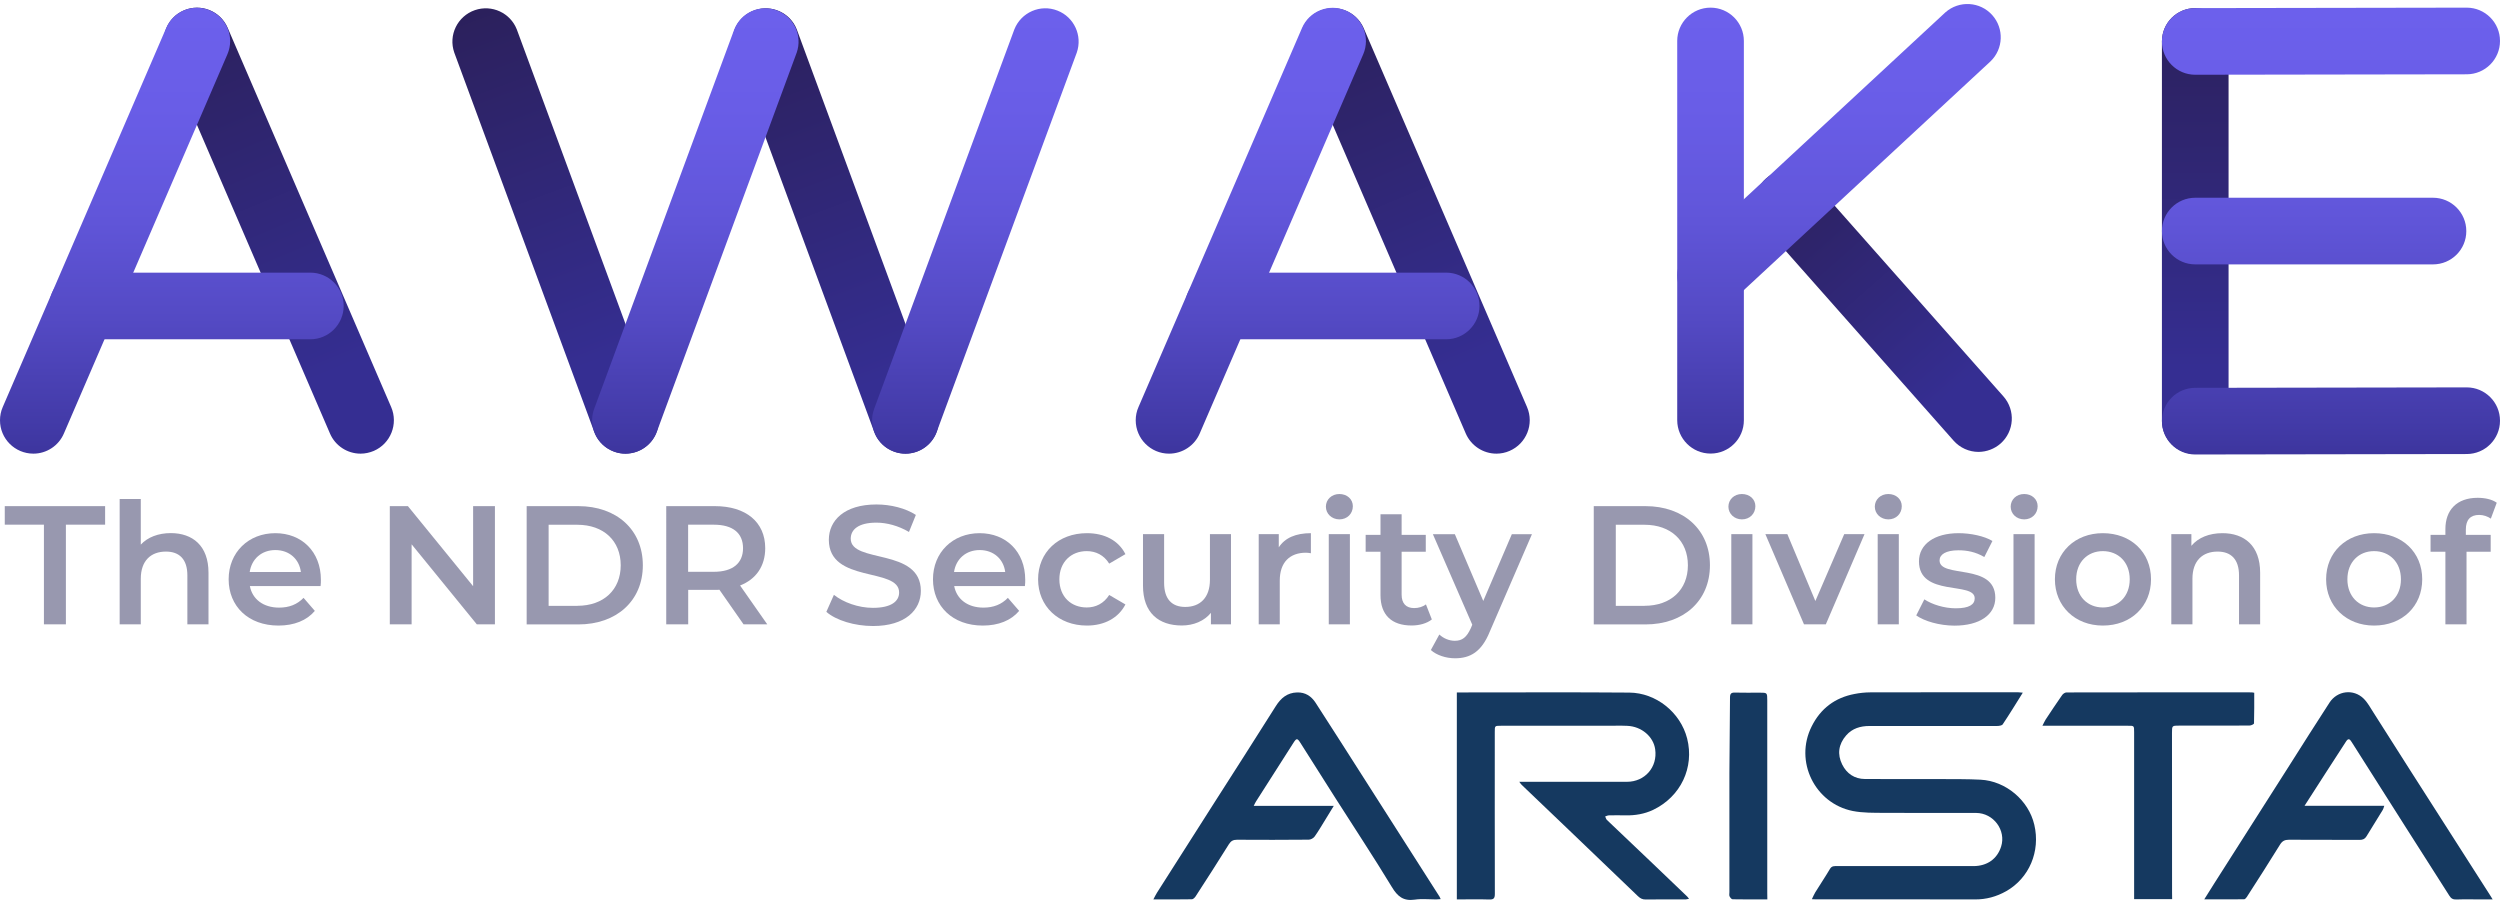 <?xml version="1.0" encoding="utf-8"?>
<!-- Generator: Adobe Illustrator 24.1.3, SVG Export Plug-In . SVG Version: 6.00 Build 0)  -->
<svg version="1.1" id="Layer_1" xmlns="http://www.w3.org/2000/svg" xmlns:xlink="http://www.w3.org/1999/xlink" x="0px" y="0px"
	 viewBox="0 0 3301 1212" style="enable-background:new 0 0 3301 1212;" xml:space="preserve">
<style type="text/css">
	.st0{enable-background:new    ;}
	.st1{fill:#9898AF;}
	.st2{fill:url(#SVGID_1_);}
	.st3{fill:url(#SVGID_2_);}
	.st4{fill:url(#SVGID_3_);}
	.st5{fill:url(#SVGID_4_);}
	.st6{fill:url(#SVGID_5_);}
	.st7{fill:url(#SVGID_6_);}
	.st8{fill:url(#SVGID_7_);}
	.st9{fill:url(#SVGID_8_);}
	.st10{fill:url(#SVGID_9_);}
	.st11{fill:url(#SVGID_10_);}
	.st12{fill:url(#SVGID_11_);}
	.st13{fill:url(#SVGID_12_);}
	.st14{fill:url(#SVGID_13_);}
	.st15{fill:url(#SVGID_14_);}
	.st16{fill:url(#SVGID_15_);}
	.st17{fill:url(#SVGID_16_);}
	.st18{fill:url(#SVGID_17_);}
	.st19{fill:#153960;}
</style>
<g class="st0">
	<path class="st1" d="M58,692.8H6.3v-24.5h132.5v24.5H87v131.6H58V692.8z"/>
	<path class="st1" d="M275.3,756.2v68.2h-27.9v-64.7c0-21.2-10.5-31.4-28.3-31.4c-19.8,0-33.2,12-33.2,35.9v60.2H158V658.9h27.9
		v60.2c9.1-9.8,23.2-15.2,39.7-15.2C254.1,704,275.3,720.3,275.3,756.2z"/>
	<path class="st1" d="M423.3,773.8h-93.4c3.3,17.4,17.8,28.5,38.6,28.5c13.4,0,23.9-4.2,32.3-12.9l14.9,17.2
		c-10.7,12.7-27.4,19.4-48,19.4c-39.9,0-65.8-25.6-65.8-61.1s26.1-60.9,61.6-60.9c34.8,0,60.2,24.3,60.2,61.6
		C423.8,767.8,423.6,771.1,423.3,773.8z M329.7,755.3h67.6c-2.2-17.2-15.4-29-33.7-29C345.5,726.3,332.3,737.9,329.7,755.3z"/>
	<path class="st1" d="M653.5,668.3v156.1h-23.9l-86.1-105.7v105.7h-28.8V668.3h23.9L624.7,774V668.3H653.5z"/>
	<path class="st1" d="M695.4,668.3h68.2c50.6,0,85.2,31.2,85.2,78.1c0,46.8-34.6,78.1-85.2,78.1h-68.2V668.3z M762.3,799.9
		c34.8,0,57.3-21.2,57.3-53.5c0-32.3-22.5-53.5-57.3-53.5h-37.9v107.1H762.3z"/>
	<path class="st1" d="M981.8,824.4l-31.9-45.7c-2,0.2-4,0.2-6,0.2h-35.2v45.5h-29V668.3h64.2c41,0,66.5,21,66.5,55.5
		c0,23.6-12,41-33.2,49.3l35.9,51.3H981.8z M942.5,692.8h-33.9V755h33.9c25.4,0,38.6-11.6,38.6-31.2
		C981.1,704.2,968,692.8,942.5,692.8z"/>
	<path class="st1" d="M1091.1,807.9l10-22.5c12.5,10,32.3,17.2,51.5,17.2c24.3,0,34.6-8.7,34.6-20.3c0-33.7-92.8-11.6-92.8-69.6
		c0-25.2,20.1-46.6,62.9-46.6c18.7,0,38.4,4.9,52,13.8l-9.1,22.5c-14.1-8.3-29.4-12.3-43-12.3c-24.1,0-33.9,9.4-33.9,21.2
		c0,33.2,92.6,11.6,92.6,68.9c0,25-20.3,46.4-63.1,46.4C1128.3,826.6,1104,819.1,1091.1,807.9z"/>
	<path class="st1" d="M1353.3,773.8h-93.4c3.3,17.4,17.8,28.5,38.6,28.5c13.4,0,23.9-4.2,32.3-12.9l14.9,17.2
		c-10.7,12.7-27.4,19.4-48,19.4c-39.9,0-65.8-25.6-65.8-61.1s26.1-60.9,61.6-60.9c34.8,0,60.2,24.3,60.2,61.6
		C1353.8,767.8,1353.6,771.1,1353.3,773.8z M1259.7,755.3h67.6c-2.2-17.2-15.4-29-33.7-29C1275.5,726.3,1262.3,737.9,1259.7,755.3z"
		/>
	<path class="st1" d="M1370.7,764.9c0-35.7,26.8-60.9,64.5-60.9c23.2,0,41.7,9.6,50.8,27.7l-21.4,12.5
		c-7.1-11.4-17.8-16.5-29.7-16.5c-20.5,0-36.1,14.3-36.1,37.2c0,23.2,15.6,37.2,36.1,37.2c11.8,0,22.5-5.1,29.7-16.5l21.4,12.5
		c-9.1,17.8-27.7,27.9-50.8,27.9C1397.5,826,1370.7,800.5,1370.7,764.9z"/>
	<path class="st1" d="M1625.4,705.3v119.1h-26.5v-15.2c-8.9,10.9-23,16.7-38.4,16.7c-30.6,0-51.3-16.7-51.3-52.6v-68h27.9v64.2
		c0,21.6,10.3,31.9,27.9,31.9c19.4,0,32.6-12,32.6-35.9v-60.2H1625.4z"/>
	<path class="st1" d="M1730.9,704v26.5c-2.5-0.4-4.5-0.7-6.5-0.7c-21.2,0-34.6,12.5-34.6,36.8v57.8H1662V705.3h26.5v17.4
		C1696.6,710.2,1711,704,1730.9,704z"/>
	<path class="st1" d="M1750.7,669c0-9.4,7.6-16.7,17.8-16.7c10.3,0,17.8,6.9,17.8,16.1c0,9.8-7.4,17.4-17.8,17.4
		C1758.3,685.7,1750.7,678.3,1750.7,669z M1754.5,705.3h27.9v119.1h-27.9V705.3z"/>
	<path class="st1" d="M1890.6,817.9c-6.7,5.4-16.7,8-26.8,8c-26.1,0-41-13.8-41-40.1v-57.3h-19.6v-22.3h19.6V679h27.9v27.2h31.9
		v22.3h-31.9v56.6c0,11.6,5.8,17.8,16.5,17.8c5.8,0,11.4-1.6,15.6-4.9L1890.6,817.9z"/>
	<path class="st1" d="M2022.8,705.3L1967.1,834c-10.9,27-26.1,35.2-45.9,35.2c-11.8,0-24.3-4-31.9-10.9l11.2-20.5
		c5.4,5.1,12.9,8.3,20.5,8.3c9.8,0,15.6-4.7,21-16.5l2-4.7l-52-119.5h29l37.5,88.1l37.7-88.1H2022.8z"/>
	<path class="st1" d="M2104.4,668.3h68.2c50.6,0,85.2,31.2,85.2,78.1c0,46.8-34.6,78.1-85.2,78.1h-68.2V668.3z M2171.4,799.9
		c34.8,0,57.3-21.2,57.3-53.5c0-32.3-22.5-53.5-57.3-53.5h-37.9v107.1H2171.4z"/>
	<path class="st1" d="M2282.2,669c0-9.4,7.6-16.7,17.8-16.7c10.3,0,17.8,6.9,17.8,16.1c0,9.8-7.4,17.4-17.8,17.4
		C2289.8,685.7,2282.2,678.3,2282.2,669z M2286,705.3h27.9v119.1H2286V705.3z"/>
	<path class="st1" d="M2461.9,705.3l-51.1,119.1h-28.8L2331,705.3h29l37,88.3l38.1-88.3H2461.9z"/>
	<path class="st1" d="M2475.5,669c0-9.4,7.6-16.7,17.8-16.7c10.3,0,17.8,6.9,17.8,16.1c0,9.8-7.4,17.4-17.8,17.4
		C2483.1,685.7,2475.5,678.3,2475.5,669z M2479.3,705.3h27.9v119.1h-27.9V705.3z"/>
	<path class="st1" d="M2530.2,812.6l10.7-21.2c10.5,6.9,26.5,11.8,41.5,11.8c17.6,0,25-4.9,25-13.2c0-22.7-73.6-1.3-73.6-48.8
		c0-22.5,20.3-37.2,52.4-37.2c15.8,0,33.9,3.8,44.6,10.3l-10.7,21.2c-11.4-6.7-22.7-8.9-34.1-8.9c-16.9,0-25,5.6-25,13.4
		c0,24.1,73.6,2.7,73.6,49.3c0,22.3-20.5,36.8-54,36.8C2560.7,826,2540.9,820.2,2530.2,812.6z"/>
	<path class="st1" d="M2654.9,669c0-9.4,7.6-16.7,17.8-16.7c10.3,0,17.8,6.9,17.8,16.1c0,9.8-7.4,17.4-17.8,17.4
		C2662.4,685.7,2654.9,678.3,2654.9,669z M2658.6,705.3h27.9v119.1h-27.9V705.3z"/>
	<path class="st1" d="M2713.3,764.9c0-35.7,26.8-60.9,63.3-60.9c37,0,63.6,25.2,63.6,60.9s-26.5,61.1-63.6,61.1
		C2740,826,2713.3,800.5,2713.3,764.9z M2812.1,764.9c0-22.7-15.2-37.2-35.5-37.2c-20.1,0-35.2,14.5-35.2,37.2s15.2,37.2,35.2,37.2
		C2796.9,802.1,2812.1,787.6,2812.1,764.9z"/>
	<path class="st1" d="M2984.3,756.2v68.2h-27.9v-64.7c0-21.2-10.5-31.4-28.3-31.4c-19.8,0-33.2,12-33.2,35.9v60.2h-27.9V705.3h26.5
		v15.4c9.1-10.9,23.6-16.7,41-16.7C2963.1,704,2984.3,720.3,2984.3,756.2z"/>
	<path class="st1" d="M3071.4,764.9c0-35.7,26.8-60.9,63.3-60.9c37,0,63.6,25.2,63.6,60.9s-26.5,61.1-63.6,61.1
		C3098.2,826,3071.4,800.5,3071.4,764.9z M3170.2,764.9c0-22.7-15.2-37.2-35.5-37.2c-20.1,0-35.2,14.5-35.2,37.2
		s15.2,37.2,35.2,37.2C3155.1,802.1,3170.2,787.6,3170.2,764.9z"/>
	<path class="st1" d="M3255.9,699.1v7.1h32.8v22.3h-31.9v95.9h-27.9v-95.9h-19.6v-22.3h19.6v-7.6c0-25,14.9-41.3,42.6-41.3
		c9.6,0,19,2,25.2,6.5l-7.8,21c-4.2-2.9-9.6-4.9-15.4-4.9C3261.9,679.9,3255.9,686.4,3255.9,699.1z"/>
</g>
<g>
	
		<linearGradient id="SVGID_1_" gradientUnits="userSpaceOnUse" x1="2897.315" y1="1199.772" x2="2899.857" y2="616.783" gradientTransform="matrix(1 0 0 -1 0 1212)">
		<stop  offset="0" style="stop-color:#2B205B"/>
		<stop  offset="5.000000e-02" style="stop-color:#2C215F"/>
		<stop  offset="0.81" style="stop-color:#352E92"/>
	</linearGradient>
	<path class="st2" d="M2898.6,599.4c-24.3,0-44-19.7-44-44V54.7c0-24.3,19.7-44,44-44c24.3,0,44,19.7,44,44c0,0,0,0,0,0.1v500.8
		C2942.6,579.8,2922.9,599.4,2898.6,599.4z"/>
	
		<linearGradient id="SVGID_2_" gradientUnits="userSpaceOnUse" x1="3055.584" y1="1196.271" x2="3055.584" y2="564.728" gradientTransform="matrix(1 0 0 -1 0 1212)">
		<stop  offset="0" style="stop-color:#6C60EC"/>
		<stop  offset="0.2" style="stop-color:#695DE7"/>
		<stop  offset="0.42" style="stop-color:#6156DA"/>
		<stop  offset="0.64" style="stop-color:#544AC4"/>
		<stop  offset="0.88" style="stop-color:#4139A5"/>
		<stop  offset="1" style="stop-color:#352E92"/>
	</linearGradient>
	<path class="st3" d="M3212.5,349.1h-313.9c-24.3,0-44-19.7-44-44c0-24.3,19.7-44,44-44h313.9c24.3,0,44,19.7,44,44
		C3256.6,329.4,3236.9,349.1,3212.5,349.1C3212.6,349.1,3212.5,349.1,3212.5,349.1z"/>
	
		<linearGradient id="SVGID_3_" gradientUnits="userSpaceOnUse" x1="3077.807" y1="1196.271" x2="3077.807" y2="564.728" gradientTransform="matrix(1 0 0 -1 0 1212)">
		<stop  offset="0" style="stop-color:#6C60EC"/>
		<stop  offset="0.2" style="stop-color:#695DE7"/>
		<stop  offset="0.42" style="stop-color:#6156DA"/>
		<stop  offset="0.64" style="stop-color:#544AC4"/>
		<stop  offset="0.88" style="stop-color:#4139A5"/>
		<stop  offset="1" style="stop-color:#352E92"/>
	</linearGradient>
	<path class="st4" d="M2898.6,98.7c-24.3,0-44-19.7-44-44c0-24.3,19.7-44,44-44l358.4-0.6l0,0c24.3,0,44,19.7,44,44
		c0,24.3-19.7,44-44,44l-358.7,0.6H2898.6z"/>
	
		<linearGradient id="SVGID_4_" gradientUnits="userSpaceOnUse" x1="3077.807" y1="1196.271" x2="3077.807" y2="564.728" gradientTransform="matrix(1 0 0 -1 0 1212)">
		<stop  offset="0" style="stop-color:#6C60EC"/>
		<stop  offset="0.2" style="stop-color:#695DE7"/>
		<stop  offset="0.42" style="stop-color:#6156DA"/>
		<stop  offset="0.64" style="stop-color:#544AC4"/>
		<stop  offset="0.88" style="stop-color:#4139A5"/>
		<stop  offset="1" style="stop-color:#352E92"/>
	</linearGradient>
	<path class="st5" d="M2898.6,600.1c-24.3,0-44-19.7-44-44c0-24.3,19.7-44,44-44l358.4-0.6l0,0c24.3,0,44,19.7,44,44
		c0,24.3-19.7,44-44,44l-358.7,0.6H2898.6z"/>
	
		<linearGradient id="SVGID_5_" gradientUnits="userSpaceOnUse" x1="625.242" y1="1199.941" x2="837.09" y2="627.455" gradientTransform="matrix(1 0 0 -1 0 1212)">
		<stop  offset="0" style="stop-color:#2B205B"/>
		<stop  offset="5.000000e-02" style="stop-color:#2C215F"/>
		<stop  offset="0.81" style="stop-color:#352E92"/>
	</linearGradient>
	<path class="st6" d="M825.9,599c-18.4,0-34.9-11.5-41.3-28.8L599.8,69.4c-8-23,4.2-48,27.2-56c22.3-7.7,46.8,3.5,55.4,25.5
		l184.8,500.8c8.4,22.8-3.3,48.1-26,56.5C836.3,598,831.1,598.9,825.9,599z"/>
	
		<linearGradient id="SVGID_6_" gradientUnits="userSpaceOnUse" x1="998.442" y1="1188.179" x2="1217.084" y2="602.189" gradientTransform="matrix(1 0 0 -1 0 1212)">
		<stop  offset="0" style="stop-color:#2B205B"/>
		<stop  offset="5.000000e-02" style="stop-color:#2C215F"/>
		<stop  offset="0.81" style="stop-color:#352E92"/>
	</linearGradient>
	<path class="st7" d="M1195.6,599c-18.4,0-34.9-11.4-41.3-28.7L969.5,69.4c-8-23,4.2-48,27.2-56c22.3-7.7,46.8,3.5,55.4,25.5
		l184.8,500.8c8.4,22.9-3.4,48.2-26.2,56.6C1205.9,598,1200.8,599,1195.6,599z"/>
	
		<linearGradient id="SVGID_7_" gradientUnits="userSpaceOnUse" x1="918.164" y1="1196.271" x2="918.164" y2="564.728" gradientTransform="matrix(1 0 0 -1 0 1212)">
		<stop  offset="0" style="stop-color:#6C60EC"/>
		<stop  offset="0.2" style="stop-color:#695DE7"/>
		<stop  offset="0.42" style="stop-color:#6156DA"/>
		<stop  offset="0.64" style="stop-color:#544AC4"/>
		<stop  offset="0.88" style="stop-color:#4139A5"/>
		<stop  offset="1" style="stop-color:#352E92"/>
	</linearGradient>
	<path class="st8" d="M825.9,599c-5.2,0-10.4-0.9-15.3-2.8c-22.8-8.4-34.5-33.7-26-56.5L969.5,38.9c8.9-22.6,34.4-33.8,57-24.9
		c22,8.6,33.2,33.1,25.5,55.4L867.2,570.3C860.8,587.5,844.3,599,825.9,599z"/>
	
		<linearGradient id="SVGID_8_" gradientUnits="userSpaceOnUse" x1="1287.992" y1="1196.271" x2="1287.992" y2="564.728" gradientTransform="matrix(1 0 0 -1 0 1212)">
		<stop  offset="0" style="stop-color:#6C60EC"/>
		<stop  offset="0.2" style="stop-color:#695DE7"/>
		<stop  offset="0.42" style="stop-color:#6156DA"/>
		<stop  offset="0.64" style="stop-color:#544AC4"/>
		<stop  offset="0.88" style="stop-color:#4139A5"/>
		<stop  offset="1" style="stop-color:#352E92"/>
	</linearGradient>
	<path class="st9" d="M1195.6,599c-5.2,0-10.4-0.9-15.3-2.8c-22.8-8.4-34.5-33.7-26-56.5l185-500.8c8.9-22.6,34.4-33.8,57-24.9
		c22,8.6,33.2,33.1,25.5,55.4l-185,500.9C1230.5,587.5,1214,599,1195.6,599z"/>
	
		<linearGradient id="SVGID_9_" gradientUnits="userSpaceOnUse" x1="245.622" y1="1200.809" x2="492.146" y2="610.527" gradientTransform="matrix(1 0 0 -1 0 1212)">
		<stop  offset="0" style="stop-color:#2B205B"/>
		<stop  offset="5.000000e-02" style="stop-color:#2C215F"/>
		<stop  offset="0.81" style="stop-color:#352E92"/>
	</linearGradient>
	<path class="st10" d="M476.1,599c-17.6,0-33.5-10.5-40.4-26.6L219.8,71.5c-9.6-22.3,0.7-48.2,23-57.8c22.3-9.6,48.2,0.7,57.8,23
		l215.9,500.8c9.6,22.3-0.7,48.3-23,57.9C488,597.7,482.1,599,476.1,599z"/>
	
		<linearGradient id="SVGID_10_" gradientUnits="userSpaceOnUse" x1="151.981" y1="1196.271" x2="151.981" y2="564.728" gradientTransform="matrix(1 0 0 -1 0 1212)">
		<stop  offset="0" style="stop-color:#6C60EC"/>
		<stop  offset="0.2" style="stop-color:#695DE7"/>
		<stop  offset="0.42" style="stop-color:#6156DA"/>
		<stop  offset="0.64" style="stop-color:#544AC4"/>
		<stop  offset="0.88" style="stop-color:#4139A5"/>
		<stop  offset="1" style="stop-color:#352E92"/>
	</linearGradient>
	<path class="st11" d="M44,599c-24.4-0.1-44.1-19.8-44-44.2c0-5.9,1.2-11.8,3.6-17.3L219.5,36.8c9.6-22.3,35.5-32.6,57.8-23
		c22.3,9.6,32.6,35.5,23,57.8l0,0L84.4,572.3C77.5,588.5,61.6,599,44,599z"/>
	
		<linearGradient id="SVGID_11_" gradientUnits="userSpaceOnUse" x1="259.388" y1="1196.271" x2="259.388" y2="564.728" gradientTransform="matrix(1 0 0 -1 0 1212)">
		<stop  offset="0" style="stop-color:#6C60EC"/>
		<stop  offset="0.2" style="stop-color:#695DE7"/>
		<stop  offset="0.42" style="stop-color:#6156DA"/>
		<stop  offset="0.64" style="stop-color:#544AC4"/>
		<stop  offset="0.88" style="stop-color:#4139A5"/>
		<stop  offset="1" style="stop-color:#352E92"/>
	</linearGradient>
	<path class="st12" d="M409.7,448H109.1c-24.3,0-44-19.7-44-44c0-24.3,19.7-44,44-44c0,0,0,0,0.1,0h300.6c24.3,0,44,19.7,44,44
		C453.7,428.2,434.1,448,409.7,448C409.7,448,409.7,448,409.7,448z"/>
	
		<linearGradient id="SVGID_12_" gradientUnits="userSpaceOnUse" x1="1745.143" y1="1199.39" x2="1988.083" y2="621.528" gradientTransform="matrix(1 0 0 -1 0 1212)">
		<stop  offset="0" style="stop-color:#2B205B"/>
		<stop  offset="5.000000e-02" style="stop-color:#2C215F"/>
		<stop  offset="0.81" style="stop-color:#352E92"/>
	</linearGradient>
	<path class="st13" d="M1975.9,599c-17.6,0-33.5-10.5-40.5-26.6L1719.5,71.5c-9.2-22.5,1.6-48.2,24.1-57.4c21.9-9,47,1,56.8,22.6
		l215.9,500.8c9.6,22.4-0.8,48.3-23.1,57.9C1987.7,597.8,1981.8,599,1975.9,599L1975.9,599z"/>
	
		<linearGradient id="SVGID_13_" gradientUnits="userSpaceOnUse" x1="1651.662" y1="1196.271" x2="1651.662" y2="564.728" gradientTransform="matrix(1 0 0 -1 0 1212)">
		<stop  offset="0" style="stop-color:#6C60EC"/>
		<stop  offset="0.2" style="stop-color:#695DE7"/>
		<stop  offset="0.42" style="stop-color:#6156DA"/>
		<stop  offset="0.64" style="stop-color:#544AC4"/>
		<stop  offset="0.88" style="stop-color:#4139A5"/>
		<stop  offset="1" style="stop-color:#352E92"/>
	</linearGradient>
	<path class="st14" d="M1543.6,599c-24.3,0-44-19.8-44-44.1c0-6,1.2-11.9,3.6-17.3l216-500.7c9.6-22.3,35.5-32.6,57.8-23
		s32.6,35.5,23,57.8l-215.9,500.7C1577.2,588.5,1561.2,599,1543.6,599z"/>
	
		<linearGradient id="SVGID_14_" gradientUnits="userSpaceOnUse" x1="1759.121" y1="1196.271" x2="1759.121" y2="564.728" gradientTransform="matrix(1 0 0 -1 0 1212)">
		<stop  offset="0" style="stop-color:#6C60EC"/>
		<stop  offset="0.2" style="stop-color:#695DE7"/>
		<stop  offset="0.42" style="stop-color:#6156DA"/>
		<stop  offset="0.64" style="stop-color:#544AC4"/>
		<stop  offset="0.88" style="stop-color:#4139A5"/>
		<stop  offset="1" style="stop-color:#352E92"/>
	</linearGradient>
	<path class="st15" d="M1909.4,448h-300.6c-24.3,0-44-19.7-44-44c0-24.3,19.7-44,44-44c0,0,0,0,0.1,0h300.6c24.3,0,44,19.7,44,44
		C1953.5,428.2,1933.8,448,1909.4,448C1909.5,448,1909.4,448,1909.4,448z"/>
	
		<linearGradient id="SVGID_15_" gradientUnits="userSpaceOnUse" x1="2331.472" y1="977.412" x2="2638.304" y2="629.653" gradientTransform="matrix(1 0 0 -1 0 1212)">
		<stop  offset="0" style="stop-color:#2B205B"/>
		<stop  offset="5.000000e-02" style="stop-color:#2C215F"/>
		<stop  offset="0.81" style="stop-color:#352E92"/>
	</linearGradient>
	<path class="st16" d="M2612.5,596.7c-12.6,0-24.6-5.4-33-14.9l-251.4-284.1c-16.1-18.2-14.4-46,3.8-62.1
		c18.2-16.1,46-14.4,62.1,3.8l251.4,284.1c16.1,18.3,14.3,46.1-3.9,62.2C2633.5,592.7,2623.2,596.6,2612.5,596.7L2612.5,596.7z"/>
	
		<linearGradient id="SVGID_16_" gradientUnits="userSpaceOnUse" x1="2258.63" y1="1196.271" x2="2258.63" y2="564.728" gradientTransform="matrix(1 0 0 -1 0 1212)">
		<stop  offset="0" style="stop-color:#6C60EC"/>
		<stop  offset="0.2" style="stop-color:#695DE7"/>
		<stop  offset="0.42" style="stop-color:#6156DA"/>
		<stop  offset="0.64" style="stop-color:#544AC4"/>
		<stop  offset="0.88" style="stop-color:#4139A5"/>
		<stop  offset="1" style="stop-color:#352E92"/>
	</linearGradient>
	<path class="st17" d="M2258.7,598.9c-24.3,0-44-19.7-44.1-44c0,0,0,0,0,0V54.1c0-24.3,19.7-44,44-44c24.3,0,44,19.7,44,44
		c0,0,0,0,0,0.1v500.8C2302.6,579.2,2283,598.9,2258.7,598.9z"/>
	
		<linearGradient id="SVGID_17_" gradientUnits="userSpaceOnUse" x1="2428.246" y1="1196.271" x2="2428.246" y2="564.728" gradientTransform="matrix(1 0 0 -1 0 1212)">
		<stop  offset="0" style="stop-color:#6C60EC"/>
		<stop  offset="0.2" style="stop-color:#695DE7"/>
		<stop  offset="0.42" style="stop-color:#6156DA"/>
		<stop  offset="0.64" style="stop-color:#544AC4"/>
		<stop  offset="0.88" style="stop-color:#4139A5"/>
		<stop  offset="1" style="stop-color:#352E92"/>
	</linearGradient>
	<path class="st18" d="M2258.7,407.7c-24.3,0-44-19.7-44-44c0-12.2,5.1-23.9,14.1-32.2l339.8-315.1c18.2-16.1,46-14.5,62.1,3.7
		c15.6,17.6,14.6,44.4-2.3,60.8L2288.6,396C2280.5,403.5,2269.8,407.7,2258.7,407.7z"/>
</g>
<path class="st19" d="M1923.6,914.3c2.2,0,4.2,0,6.2,0c73.9,0,147.7-0.4,221.6,0.2c35.1,0.3,67.4,25.9,76.3,60.6
	c9.7,38.3-8.4,76.7-44.8,94.2c-11.5,5.5-24.1,7.6-36.9,7.3c-7.2-0.1-14.3-0.2-21.5,0c-1.7,0-3.3,0.9-5,1.4c0.7,1.6,1.1,3.5,2.2,4.6
	c19.9,19,39.9,38,59.8,56.9c15.5,14.8,31,29.6,46.4,44.4c0.7,0.7,1.2,1.5,2.3,2.9c-1.9,0.3-3.2,0.7-4.4,0.8
	c-17.6,0-35.2-0.2-52.8,0.1c-4.5,0.1-7.4-1.6-10.5-4.6c-30.7-29.6-61.4-59-92.2-88.4c-20.3-19.4-40.7-38.8-61-58.3
	c-0.9-0.9-1.7-2-3.3-4.1c3.2,0,5.1,0,7.1,0c45,0,90,0,135,0c23.9,0,40.7-19.4,37.4-42.9c-2.3-16.8-18-30.2-36.8-31
	c-8.8-0.4-17.6-0.1-26.4-0.1c-46.9,0-93.7,0-140.6,0c-8.1,0-8,0-8,8.3c0,71.2-0.1,142.4,0.1,213.6c0,5.9-1.5,7.7-7.5,7.5
	c-14.1-0.5-28.1-0.1-42.7-0.1C1923.6,1096.3,1923.6,1005.6,1923.6,914.3z"/>
<path class="st19" d="M2670.9,914.6c-9.2,14.7-17.6,28.5-26.5,41.8c-1.1,1.7-5.1,2.2-7.7,2.2c-56.1,0.1-112.1,0-168.2,0
	c-11.9,0-22.7,3.1-30.8,12.4c-10.2,11.7-12,25-5.2,38.6c6,11.9,16.2,18.9,29.9,19c33.5,0.2,67.1,0,100.6,0.1
	c17.4,0.1,34.8-0.1,52.1,0.8c33.4,1.7,63.5,27.2,71,59.5c8.3,35.2-6.8,70.5-37.1,87.7c-12.9,7.3-26.5,11-41.4,10.9
	c-70-0.2-139.9-0.1-209.9-0.1c-1.4,0-2.8-0.1-5.3-0.2c1.6-3.3,2.8-6.2,4.4-8.9c6.4-10.4,13.3-20.6,19.5-31.1
	c2.5-4.2,5.9-3.7,9.5-3.7c59.9,0,119.9,0,179.8,0c18.2,0,31.5-9.4,36.7-25.8c6.8-21.5-10-44.3-33.1-44.4
	c-40.3-0.1-80.6,0.2-120.9-0.1c-14-0.1-28.4,0.2-42.1-2.5c-49.9-10.1-77.2-65.5-54.1-111.6c11.8-23.7,30.8-38,56.7-42.9
	c6.5-1.3,13.3-2,19.9-2.1c65.5-0.2,130.9-0.1,196.4-0.1C2666.7,914.3,2668.1,914.4,2670.9,914.6z"/>
<path class="st19" d="M3042.9,1064c35.8,0,70,0,105.3,0c-0.9,2.6-1.2,4.2-2,5.4c-7.1,11.7-14.4,23.3-21.5,34.9
	c-2.1,3.5-4.9,4.7-9.1,4.7c-31.1-0.2-62.2,0-93.3-0.2c-5.5,0-8.8,1.6-11.8,6.5c-14.3,23.2-29.1,46.2-43.9,69.2
	c-0.8,1.2-2.3,2.9-3.4,2.9c-17.1,0.2-34.2,0.1-52.7,0.1c5-7.9,9.2-14.7,13.5-21.5c32.9-51.6,65.7-103.2,98.6-154.8
	c17.7-27.9,35.3-55.8,53.3-83.5c10.3-15.8,31.6-18.4,45-5.3c5.4,5.3,9.1,12.4,13.3,18.9c16.1,25.2,32.1,50.5,48.2,75.8
	c26.9,42.1,53.8,84.1,80.7,126.2c8.2,12.9,16.5,25.7,24.7,38.6c1,1.5,1.8,3,3.5,5.7c-5.6,0-10.2,0-14.8,0c-11,0-22.1-0.3-33.1,0.1
	c-4.5,0.2-7.1-1.4-9.3-5c-19.5-30.8-39.2-61.5-58.8-92.3c-23.4-36.8-46.8-73.6-70.1-110.5c-2.2-3.5-4.2-5.9-7.4-1
	C3079.7,1006.7,3061.9,1034.5,3042.9,1064z"/>
<path class="st19" d="M1902.3,1187.2c-2.7,0.2-4.5,0.4-6.2,0.4c-9.4,0-19-1.1-28.2,0.3c-14.8,2.1-22.6-4.2-30.1-16.7
	c-24-39.6-49.6-78.2-74.4-117.2c-15.5-24.3-30.8-48.6-46.2-72.9c-4.2-6.7-5.3-6.6-9.4-0.2c-16.5,25.8-33,51.6-49.4,77.4
	c-0.9,1.4-1.6,3-3,5.8c35.5,0,69.7,0,105.7,0c-4.3,7.1-7.7,12.7-11.2,18.3c-4.6,7.4-9,15.1-14.1,22.2c-1.6,2.2-5.1,4.1-7.8,4.1
	c-31.5,0.3-63,0.3-94.5,0.1c-5,0-8,1.4-10.8,5.8c-14.4,23.2-29.2,46.1-44.1,69.1c-1.1,1.6-3.2,3.7-4.8,3.7
	c-16.5,0.3-33.1,0.2-50.9,0.2c1.9-3.5,3.1-6.3,4.8-8.9c24.5-38.5,49-77,73.5-115.4c27.8-43.6,55.8-87,83.3-130.8
	c6.8-10.8,15.1-17.8,28.2-18.2c10.9-0.3,18.7,4.9,24.4,13.6c11.1,17.1,22.1,34.3,33.1,51.5c21.7,34,43.4,68,65.1,102
	c21.8,34.2,43.7,68.4,65.5,102.6C1901,1184.7,1901.4,1185.4,1902.3,1187.2z"/>
<path class="st19" d="M2868.1,1187.2c-16.9,0-32.9,0-50.2,0c0-2.5,0-5,0-7.5c0-71,0-142,0-213c0-8.5,0-8.5-8.2-8.4
	c-35.4,0-70.8,0-106.2,0c-1.8,0-3.6,0-6.7,0c1.7-3.3,2.8-5.8,4.2-8.1c7.2-10.9,14.4-21.8,21.9-32.5c1.2-1.7,3.7-3.3,5.6-3.4
	c81.6-0.2,163.3-0.1,244.9-0.1c0.8,0,1.6,0.2,3.1,0.5c0,13.5,0.1,27-0.3,40.4c0,1.1-3.8,2.9-5.9,2.9c-30.9,0.2-61.8,0.1-92.7,0.1
	c-9.7,0-9.7,0-9.7,9.7c0,70.4,0.1,140.8,0.1,211.1C2868.1,1181.7,2868.1,1184.3,2868.1,1187.2z"/>
<path class="st19" d="M2333.6,1187.6c-16,0-31,0.1-45.9-0.2c-1.4,0-3.2-2.3-4-3.9c-0.7-1.5-0.2-3.6-0.2-5.5
	c0-52.4-0.1-104.8,0-157.1c0.1-33.3,0.7-66.7,0.8-100c0-5.2,1.8-6.6,6.8-6.4c10.8,0.3,21.7,0.1,32.5,0.1c9.8,0,9.9,0,9.9,10.2
	c0,20.9,0,41.7,0,62.6c0,63.8,0,127.7,0,191.5C2333.6,1181.4,2333.6,1184,2333.6,1187.6z"/>
</svg>
